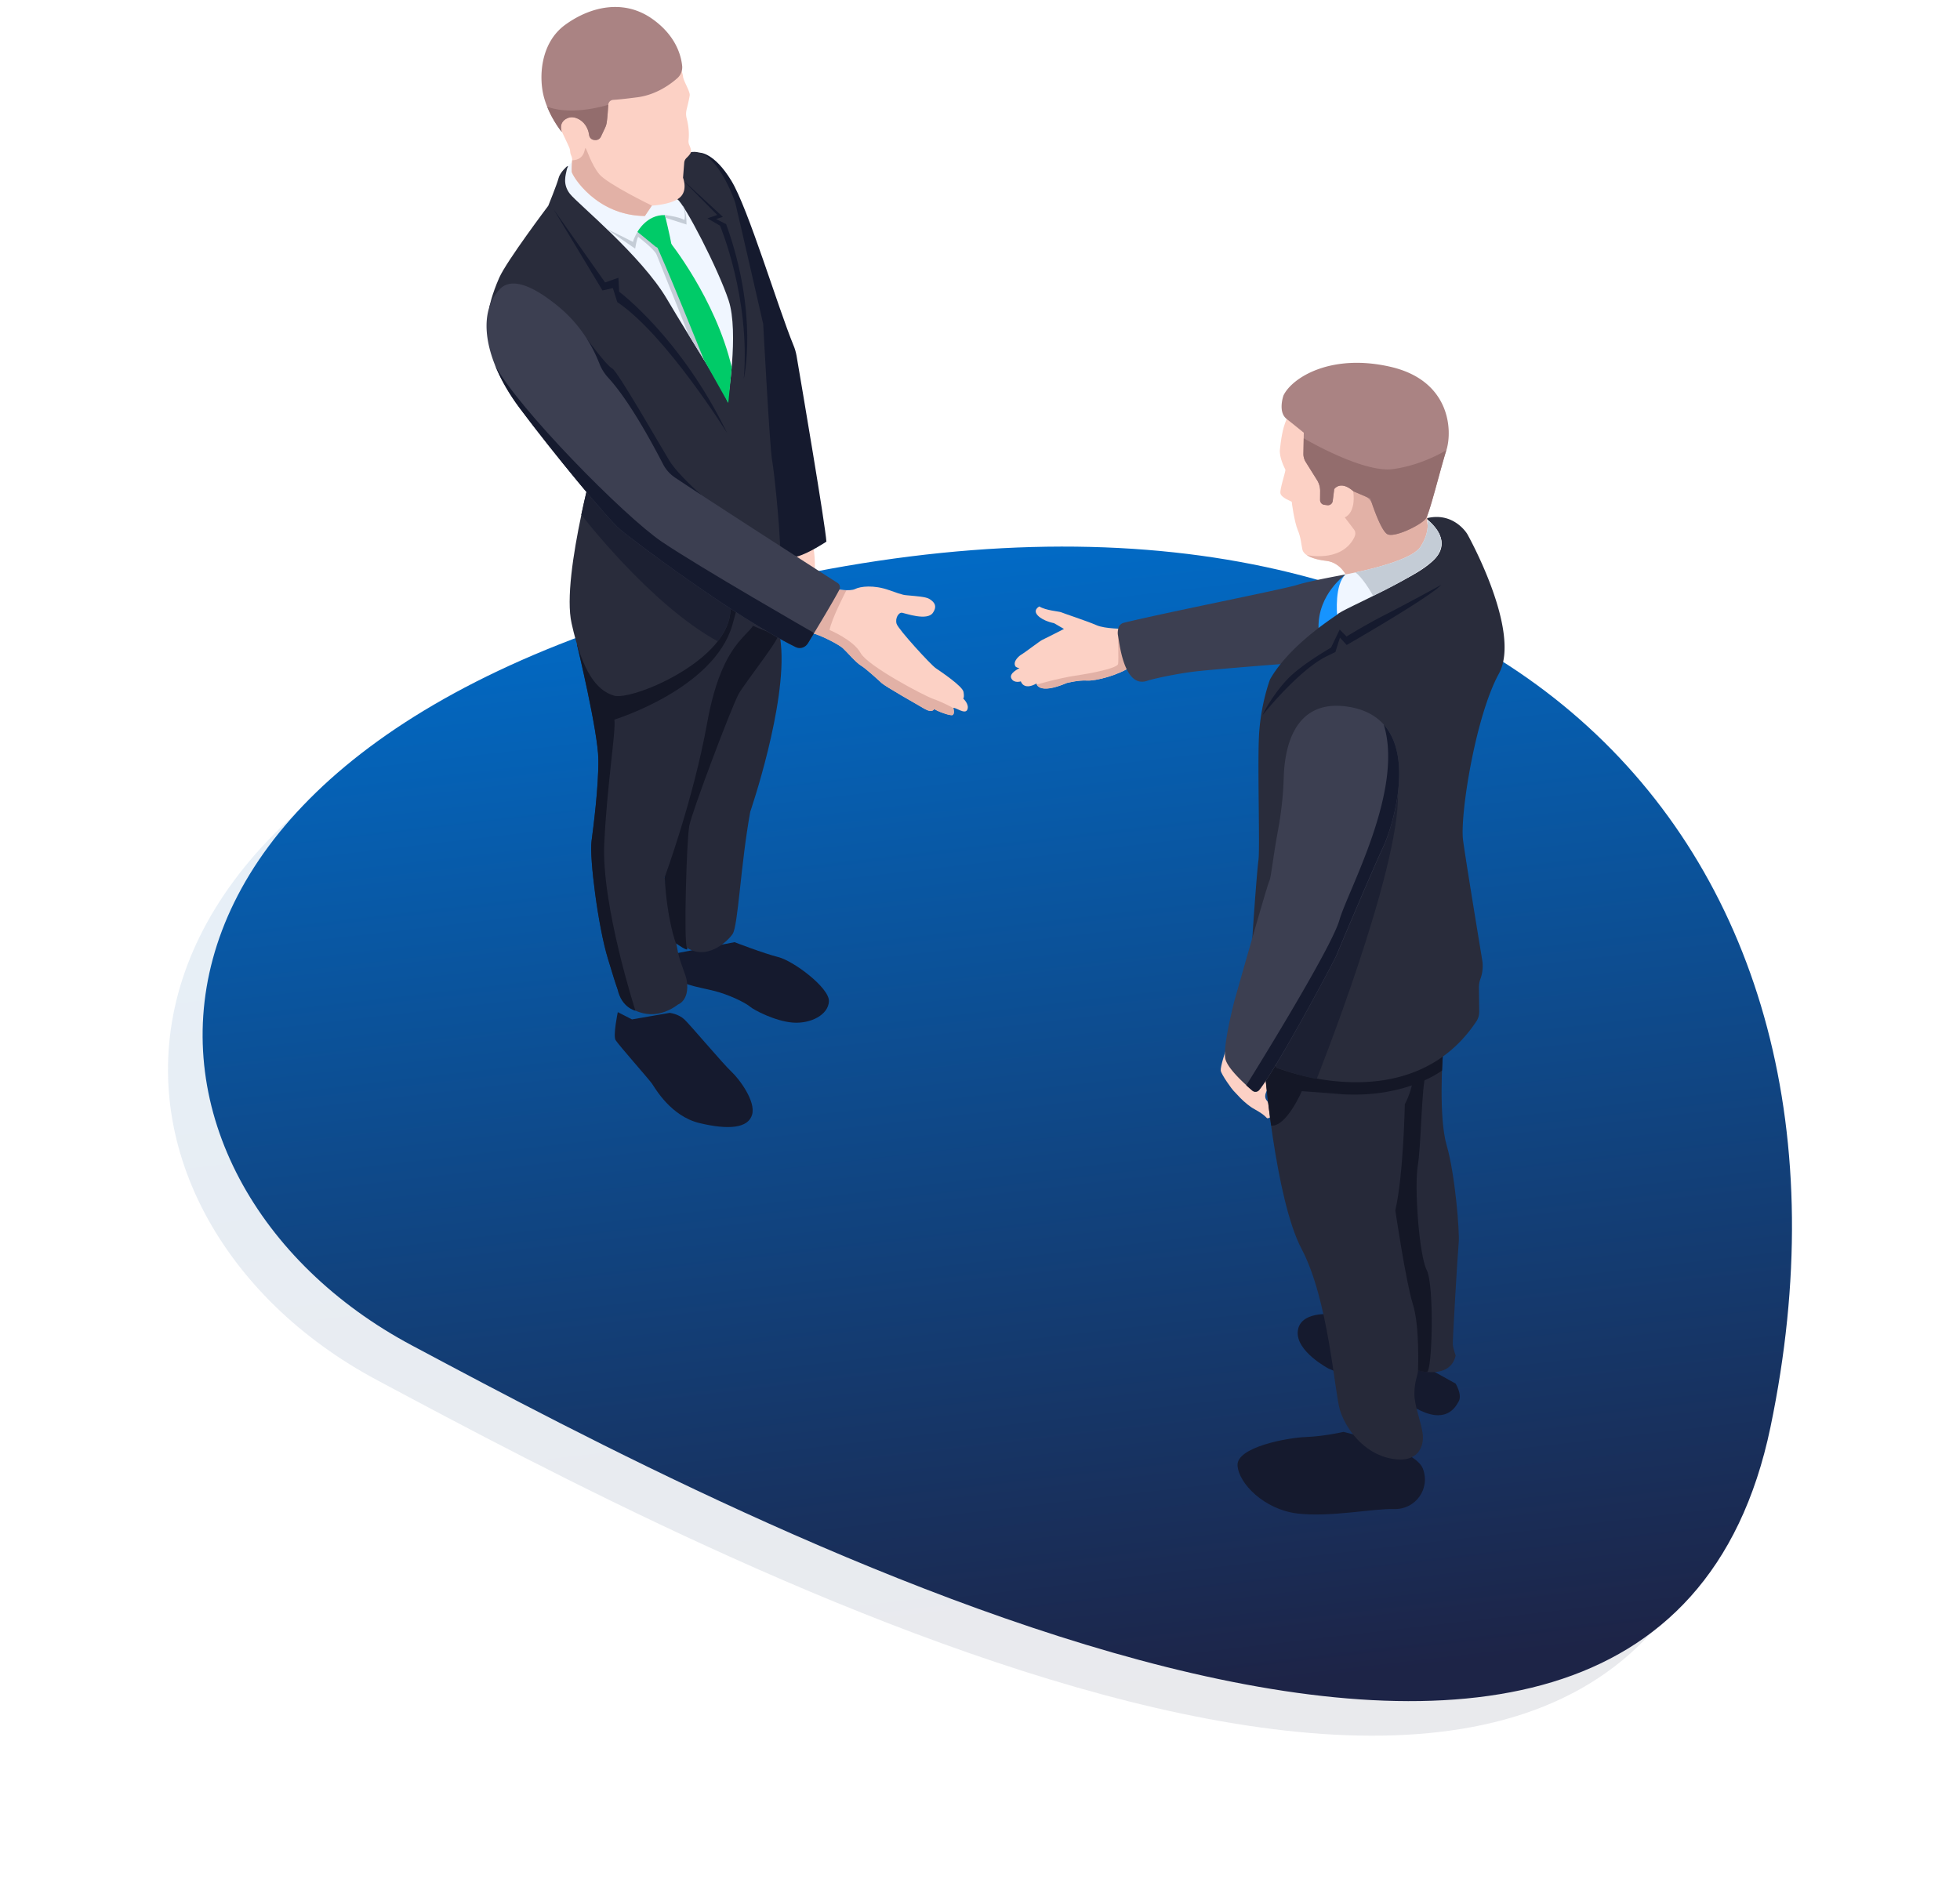 <svg width="280" height="272" fill="none" xmlns="http://www.w3.org/2000/svg">
    <g opacity=".1" filter="url(#filter0_d)">
        <path d="M53.825 193.171c-43.79-23.38-49.342-87.366 52.425-109.515 101.766-22.15 158.508 38.146 141.239 121.205-17.165 82.557-148.274 12.547-192.86-11.26l-.804-.43z" fill="url(#paint0_linear)"/>
    </g>
    <g filter="url(#filter1_d)">
        <path d="M58.835 188.232c-43.886-23.379-49.449-87.366 52.54-109.515 101.988-22.15 158.854 38.146 141.547 121.205-17.202 82.557-148.598 12.548-193.28-11.26l-.807-.43z" fill="url(#paint1_linear)"/>
    </g>
    <path d="M175.113 150.035s-.786 2.366-.723 2.928c.075.573 1.7 2.801 1.817 2.875.117.064 1.487 1.824 3.038 2.663 1.551.848 1.668 1.262 1.806 1.283.149.021.372-.127.372-.127s.234-1.613-.446-2.398c-.68-.785.34-1.941.34-1.941l-1.753-4.572-4.451-.711z" fill="#FCD1C5"/>
    <g filter="url(#filter2_d)">
        <path d="M191.929 200.594s-2.741.636-5.396.732c-2.656.095-9.88 1.453-9.742 4.042.138 2.599 3.846 6.322 8.541 6.884 4.696.563 10.762-.721 13.832-.636 3.059.085 5.226-2.917 4.09-5.803-1.137-2.875-11.325-5.219-11.325-5.219z" fill="#151A2E"/>
    </g>
    <g filter="url(#filter3_d)">
        <path d="M207.94 193.688s.967 1.57.457 2.525c-.521.954-1.881 3.341-6.13 1.007-4.239-2.323-12.461-5.664-12.461-5.664s-4.717-2.472-4.409-5.357c.308-2.875 4.696-2.419 4.696-2.419l17.847 9.908z" fill="#151A2E"/>
    </g>
    <path d="M160.665 89.844s-2.805.032-4.037-.52c-1.232-.552-4.823-1.729-5.046-1.846-.223-.116-2.199-.244-3.102-.827 0 0-1.009.488-.212 1.305.796.816 2.305 1.082 2.305 1.082l1.423.827s-2.879 1.475-3.134 1.58c-.254.107-2.666 1.942-2.91 2.059-.245.117-1.318.954-.903 1.686 0 0 .042.17.584.287 0 0-1.54.7-1.158 1.453.383.753 1.36.425 1.36.425s.372 1.357 2.231.307c0 0 .212 1.687 4.345-.074 0 0 1.668-.435 2.889-.35 1.222.085 4.536-.775 6.321-2.026 1.742-1.241-.956-5.368-.956-5.368z" fill="#FCD1C5"/>
    <path d="M155.279 97.238c1.222.085 4.536-.775 6.321-2.026 1.2-.838.361-2.981-.319-4.297-.839-.403-1.583-.742-1.583-.742s.128 4.084.032 4.689c-.095.615-3.782 1.336-6.151 1.686-2.369.35-5.471 1.263-5.481 1.263.18.371.977 1.177 4.281-.234.01.011 1.678-.424 2.9-.34z" fill="#E2B1A6"/>
    <path d="M193.118 81.92s-5.832 1.018-7.819 1.655c-1.922.615-18.643 3.914-24.762 5.41a1.055 1.055 0 00-.776.806c-.074.318-.117.7-.042 1.018.17.69.754 7.606 4.153 6.471 1.02-.34 4.016-.965 6.417-1.283 2.39-.318 12.61-1.103 12.61-1.103l17.284-9.877-7.065-3.097z" fill="#3C3F51"/>
    <path d="M180.605 152.231s1.541 19.052 5.344 26.234c3.846 7.277 4.695 20.495 5.471 23.009.786 2.525 3.261 6.153 7.277 6.928 4.005.774 4.727-1.857 4.557-3.437-.159-1.581-1.221-4.138-1.2-5.856.021-1.708.457-2.514.531-3.299 0 0 4.589 1.336 5.365-2.122 0 0-.351-1.008-.404-1.528-.053-.519.691-13.069.839-14.597.149-1.516-.51-9.791-1.71-13.886-1.19-4.063-.574-12.73-.574-12.73l-13.268-1.93-12.228 3.214z" fill="#262939"/>
    <path d="M202.137 152.305s-.117 2.971-1.445 5.463c0 0-.191 10.089-1.36 15.17 0 0 1.498 10.195 2.507 13.398 1.009 3.225.733 9.474.733 9.474s.521.191 1.275.222c.754.032 1.083-12.358-.032-14.565-1.105-2.196-1.774-11.934-1.275-14.915.5-2.96.531-11.467 1.148-12.963.605-1.496-.68-2.302-.68-2.302l-.871 1.018z" fill="#141726"/>
    <path d="M192.239 82.079s-3.984 2.758-3.878 7.638l2.933-.573c0-.01-.765-5.42.945-7.065z" fill="#1694FF"/>
    <path d="M192.367 156.379c8.806.339 13.64-3.427 13.64-3.427.042-1.209.106-1.994.106-1.994l-13.268-1.931-12.228 3.204s.308 3.766.978 8.593c2.156.244 4.376-4.912 4.376-4.912l6.045.424c-.011 0-8.467-.297.351.043z" fill="#141726"/>
    <path d="M182.306 152.528s19.037 7.787 28.608-6.598c.276-.414.404-.913.404-1.422l-.043-3.384c0-.435.064-.859.213-1.252a5.313 5.313 0 00.255-2.705c-.627-3.808-2.337-14.204-2.73-17.09-.478-3.532 1.752-17.683 5.109-23.815 3.315-6.047-4.514-19.965-4.514-19.965s-1.934-3.267-5.896-2.227c0 0 3.697 2.673 1.582 5.4-2.124 2.736-8.328 4.847-8.328 4.847s-11.516 5.686-15.531 12.751c0 0-1.403 3.671-1.594 8.338-.191 4.7.159 15.955-.064 17.514-.223 1.56-.988 12.189-.935 12.688.054.477 3.464 16.92 3.464 16.92z" fill="#292C3B"/>
    <path d="M188.106 154.141s11.909-29.841 11.601-40.831c-.308-10.768-17.019 21.449-17.019 21.449l-.372 17.759c-.01.01 3.602 1.347 5.79 1.623z" fill="#1C2032"/>
    <path d="M182.579 118.603c.457-2.472.733-4.954.808-7.437.116-4.328 1.476-11.52 9.422-10.152 11.197 1.931 6.077 17.334 4.802 20.018-1.285 2.695-6.406 14.788-6.671 15.467-.255.647-8.212 15.636-11.017 19.211a.685.685 0 01-.998.117c-1.105-.933-3.57-3.161-3.878-4.551-.393-1.803 1.307-8.306 1.307-8.306s4.61-16.337 4.982-17.1c.266-.573.5-3.268 1.243-7.267z" fill="#3C3F51"/>
    <path d="M192.43 82.428s-.861-2.036-2.932-2.28c-2.072-.244-3.24-.838-3.432-1.602-.191-.764-.191-1.687-.68-2.833-.478-1.145-.86-3.946-.849-4.01.01-.063-1.562-.572-1.626-1.262-.063-.69.797-3.15.712-3.342-.085-.19-.914-1.729-.775-2.906.138-1.178.318-2.886.966-4.318.659-1.432 5.227-10.173 16.647-5.4 11.494 4.796 2.475 14.332 3.484 20.612 0 0 .999 1.337-.934 3.533-1.934 2.196-7.416 2.588-10.581 3.808z" fill="#FCD1C5"/>
    <path d="M203.008 78.6c1.922-2.207.935-3.533.935-3.533-.139-.87-.085-1.804.085-2.79l-4.547.785s-6.576-6.047-6.162-2.864c.415 3.203-1.211 3.723-1.211 3.723l1.339 1.761c.34.456.127.976-.17 1.453-1.966 3.225-6.587 2.175-6.597 2.175.573.382 1.519.679 2.815.828 2.071.243 2.932 2.28 2.932 2.28 3.166-1.21 8.647-1.602 10.581-3.819z" fill="#E2B1A6"/>
    <path d="M183.355 56.502s-.839 2.345.446 3.352a229.778 229.778 0 012.454 1.974l-.053 2.98c-.01.425.106.85.34 1.22l1.594 2.546c.308.489.467 1.061.456 1.645l-.01 1.21c0 .36.255.657.605.7l.425.052a.693.693 0 00.776-.604l.212-1.687s.882-1.337 2.741.308l1.678.72c.468.203.829.595.999 1.083.446 1.305 1.413 3.883 2.157 4.317 1.009.595 5.003-1.379 5.556-2.27.541-.89 2.007-6.874 2.9-9.727.881-2.843.552-9.93-7.957-11.903-8.531-1.973-14.097 1.538-15.319 4.084z" fill="#AA8383"/>
    <path d="M203.711 74.048c.542-.89 2.008-6.874 2.9-9.727 0 0-3.346 2.132-7.638 2.705-4.302.573-12.727-4.403-12.727-4.403l-.042 2.186c-.011.424.106.848.34 1.22l1.593 2.546c.308.487.468 1.06.457 1.644l-.011 1.21c0 .36.255.657.606.7l.425.052a.693.693 0 00.775-.604l.213-1.687s.882-1.337 2.741.308l2.422 1.04s1.402 4.486 2.411 5.07c.988.605 4.983-1.369 5.535-2.26z" fill="#936D6D"/>
    <path d="M203.869 74.335s3.261 2.079 1.551 4.933c-1.721 2.864-13.8 7.797-14.405 8.54 0 0-.393-4.308 1.221-5.74 0 0 9.211-1.623 10.688-3.936 1.466-2.28.945-3.797.945-3.797z" fill="#F0F6FF"/>
    <path d="M203.87 74.335s.52 1.506-.946 3.797c-1.115 1.74-6.661 3.098-9.295 3.66 0 0 .967.563 2.539 3.342 3.718-1.835 8.244-4.212 9.242-5.877 1.721-2.833-1.54-4.922-1.54-4.922z" fill="#C4CCD6"/>
    <path d="M197.678 103.529c2.921 9.388-5.142 23.741-6.332 27.931-1.2 4.222-13.3 23.604-13.311 23.614.329.297.627.552.861.753a.685.685 0 00.998-.116c2.805-3.575 10.772-18.565 11.017-19.212.265-.689 5.386-12.783 6.671-15.467 1.052-2.153 4.547-12.528.096-17.503zM205.897 83.564s-5.396 2.949-8.02 4.275c-2.635 1.337-5.514 3.108-5.514 3.108l-.977-.997-1.243 2.588s-4.143 2.377-6.087 4.371c-1.955 2.005-3.453 4.636-3.665 5.24 0 0 5.216-6.545 9.284-8.454l1.095-.53.648-2.059.966 1.05c0 .011 11.856-6.81 13.513-8.592z" fill="#151A2E"/>
    <path d="M119.418 84.19s2.008.34 2.741-.032c.733-.371 2.656-.626 4.876.17 2.231.795 2.04.668 2.921.763.882.085 2.306.18 2.773.467.468.297 1.349.849.531 2.016s-3.877.074-4.376-.021c-.5-.096-1.042.785-.797 1.58.244.796 4.865 5.835 5.588 6.333.722.499 3.845 2.578 3.973 3.406.138.827-.043.944-.043.944s.914.817.585 1.58c-.319.764-1.743-.403-1.998-.233 0 0 .234.849-.116.997-.351.159-2.369-.626-2.614-.87 0 0-.234.647-1.391-.021-1.158-.668-5.578-3.182-6.098-3.66-.521-.477-2.263-2.079-2.975-2.514-.712-.424-1.954-1.899-2.571-2.472-.616-.573-3.357-1.962-4.408-2.164-1.031-.19 3.399-6.27 3.399-6.27z" fill="#FCD1C5"/>
    <path d="M122.944 93.302c-1.02-1.856-4.43-3.288-4.43-3.288.234-1.507 2.401-5.676 2.401-5.676-.754-.01-1.508-.138-1.508-.138s-4.43 6.068-3.389 6.27c1.052.201 3.792 1.591 4.408 2.164.617.573 1.849 2.037 2.571 2.472.723.424 2.454 2.037 2.975 2.514.52.477 4.94 2.981 6.098 3.66 1.158.668 1.391.021 1.391.021.245.244 2.263 1.029 2.614.87.35-.159.116-.997.116-.997s-1.423-.807-2.889-1.316c-1.445-.53-9.338-4.7-10.358-6.556z" fill="#E2B1A6"/>
    <path d="M116.101 77.517s.435 2.26.276 4.106c-.159 1.845-3.867-.573-3.729-.892.138-.318 1.764-3.108 1.764-3.108l1.689-.106z" fill="#FCD1C5"/>
    <path d="M99.922 21.813s2.061-.095 4.557 4.01c2.412 3.957 6.65 18.098 8.881 23.53.202.477.34.975.436 1.495.722 4.233 4.111 24.155 4.26 26.542 0 0-2.582 1.719-4.239 2.143l-3.644-1.21-3.59-36.1-5.822-19.062-.84-1.348z" fill="#151A2E"/>
    <g filter="url(#filter4_d)">
        <path d="M88.257 140.615s-.701 3.342-.319 3.989c.383.647 4.728 5.558 5.195 6.216.457.658 2.699 4.678 6.82 5.654 4.122.987 6.937.732 7.49-1.209.552-1.931-1.859-5.134-2.985-6.174-1.116-1.029-5.833-6.63-6.693-7.436-.86-.807-2.103-.934-2.103-.934l-5.376.934-2.029-1.04z" fill="#151A2E"/>
    </g>
    <g filter="url(#filter5_d)">
        <path d="M104.937 130.622s4.111 1.591 6.257 2.132c2.156.541 7.277 4.371 7.224 6.291-.053 1.931-2.582 3.257-5.142 3.066-2.56-.191-5.609-1.825-6.108-2.26-.5-.435-2.253-1.389-4.356-2.047-2.093-.658-5.482-.976-6.034-2.09-.552-1.114-.637-3.416-.637-3.416l8.796-1.676z" fill="#151A2E"/>
    </g>
    <path d="M95.642 129.922c.032-.202.17-.53.202-.668.191-1.019.01-5.145.01-5.145l-.902 1.241s.637 4.137 1.88 10.597c.319 1.645 1.18 3.331 1.296 4.265.372 2.769-1.264 3.31-1.264 3.31-3.346 2.514-6.194.997-7.224.191-1.03-.807-1.37-2.101-2.794-6.768-1.413-4.626-2.645-14.406-2.337-16.73.266-2.047 1.02-7.775.977-11.711-.032-3.915-3.049-16.411-3.049-16.411L94.9 89.674l8.509-4.402 6.469.986s.818-2.736 1.679 5.782c.871 8.646-4.377 23.943-4.377 23.943-1.381 7.574-1.731 16.283-2.518 17.461-.786 1.177-3.888 3.967-6.756 1.803-.531-.403-1.126-.817-1.445-1.241l-.818-4.084z" fill="#262939"/>
    <path d="M94.953 125.35s4.1-11.139 6.045-21.928c1.912-10.608 5.216-12.104 6.586-14.002 0 0 2.072.944 3.166 1.135.138.02.255.031.351.031.913-.031-4.579 6.8-5.567 8.55-.988 1.762-6.672 16.783-7.065 18.862-.393 2.079-.796 16.581-.34 17.408.457.828-1.572-.626-1.572-.626s-1.253-3.203-1.604-9.43z" fill="#141726"/>
    <path d="M105.585 85.611l-2.189-.329-8.51 4.403-12.46 2.419s3.017 12.496 3.049 16.411c.042 3.935-.712 9.664-.978 11.711-.308 2.302.924 12.104 2.337 16.729.617 2.016 1.03 3.405 1.392 4.403.563 2.63 2.55 3.055 2.55 3.055s-4.887-15.106-4.451-23.943c.424-8.709 1.678-15.965 1.444-17.652 0 0 14.193-4.36 16.849-13.504.414-1.443.733-2.663.967-3.703z" fill="#141726"/>
    <path d="M81.014 23.755s-1.009.848-1.221 1.708c-.224.87-1.466 3.935-1.466 3.935s-5.928 7.861-7.001 10.27c-1.073 2.418-1.424 4.221-1.424 4.221l15.712 19.318s-5.503 18.935-3.962 25.841c1.55 6.991 3.57 9.59 6.044 10.343 2.476.754 15.691-4.678 16.605-11.594.903-6.843.531-7.702.531-7.702s6.172 1.644 6.554.074c.383-1.57-.775-12.857-1.094-14.47-.319-1.612-1.264-19.412-1.264-19.412s-3.761-16.432-3.973-17.239c-.213-.806-2.55-6.98-5.556-7.33-3.007-.35-6.746 4.424-6.746 4.424l-11.739-2.387z" fill="#292C3B"/>
    <path d="M81.717 23.16s-.616.414-.754 1.104c-.127.69-.648 2.037.468 3.448 1.115 1.41 10.166 8.783 13.831 14.989 3.697 6.27 8.286 13.25 8.669 14.703 0 0 1.667-9.919.159-14.48-1.498-4.53-6.289-13.76-7.309-14.438-1.01-.69-7.234-1.273-7.234-1.273l-7.83-4.052z" fill="#F0F6FF"/>
    <path d="M91.065 33.132s-.488.807-.637 1.433c0 0-2.624-1.337-3.729-1.836l4.037 2.8s.234-1.463.436-1.686c0 0 2.305 1.761 2.624 2.535.329.785 4.578 11.457 4.578 11.457l2.231 3.65.574-.88-3.655-9.951s-2.06-3.13-2.092-3.204c-.032-.074-1.424-3.437-1.424-3.437l-2.943-.88z" fill="#C4CCD6"/>
    <path d="M91.063 33.132s1.338-2.493 3.93-2.397c0 0 .744 3.076.956 4.328 0 0-1.668.721-2.347.138-.68-.584-2.54-2.069-2.54-2.069z" fill="#00CB68"/>
    <path d="M95.546 34.395s6.66 8.2 8.987 18.097l-.489 5.103-3.505-6.238s-5.737-14.32-7.076-16.941c-1.317-2.6 2.083-.021 2.083-.021z" fill="#00CB68"/>
    <path d="M84.509 67.28c-.446 1.75-.967 3.925-1.466 6.26 0 .01 9.858 12.846 19.483 18.086.935-1.199 1.583-2.482 1.764-3.819.478-3.617.594-5.558.605-6.588l-11.186-8.475-9.2-5.464z" fill="#1C2032"/>
    <path d="M83.84 48.408s2.847 3.883 3.612 4.233c.765.35 6.926 11.139 8.17 13.175 1.253 2.037 4.567 4.901 4.567 4.901l-3.134.308-12.28-16.453-.935-6.164z" fill="#151A2E"/>
    <path d="M85.582 51.835C84.35 48.726 82.406 46 79.92 43.92c-2.837-2.366-6.555-4.678-8.52-2.6-3.453 3.65-1.987 10.524 2.826 16.964 4.865 6.513 12.525 15.774 14.33 17.333 1.732 1.496 16.594 12.656 25.114 16.836.637.307 1.37.074 1.753-.552 1.179-1.941 3.612-5.972 4.483-7.638a.736.736 0 00-.245-.965c-3.112-1.995-18.665-11.988-23.264-15.085a5.181 5.181 0 01-1.679-1.9c-1.35-2.62-4.802-9.08-7.85-12.368a6.475 6.475 0 01-1.254-2.037.517.517 0 00-.032-.074z" fill="#3C3F51"/>
    <path d="M97.023 25.219l5.44 5.495-1.403.488 1.796 1.04s4.355 10.268 3.399 21.895c0 0 2.157-9.145-2.518-22.108l-1.444-.732.977-.308-6.247-5.77z" fill="#151A2E"/>
    <path d="M81.6 22.227c.095.212.148.445.137.679-.042.488-.095 1.305-.053 1.655.064.52 3.474 6.248 10.443 6.3 0 0 .839-1.24.998-1.484 0 0 2.816-.127 3.995-1.156 1.179-1.019.456-2.822.456-2.822l.17-2.154c.022-.265.139-.498.33-.679.244-.233.573-.583.637-.838.064-.254-.106-.7-.244-1.008a1.268 1.268 0 01-.106-.657c.063-.541.117-1.698-.266-3.14a2.582 2.582 0 01-.01-1.273c.17-.69.414-1.698.446-2.058.042-.563-.914-2.058-.957-2.652-.042-.594-.86-2.589-.86-2.589S91.532-1.259 83.171 2.9c-8.424 4.19-4.037 13.186-2.996 15.732 0 0 1.01 2.079 1.18 2.535.148.403.042.615.244 1.06z" fill="#FCD1C5"/>
    <path d="M97.448 9.38a2.084 2.084 0 01-.701 1.804c-1.01.891-3.028 2.366-5.695 2.716-1.88.244-2.9.34-3.463.37a.744.744 0 00-.69.701c-.043.7-.106 1.761-.213 2.472a3.221 3.221 0 01-.244.827l-.595 1.263a.842.842 0 01-.807.477L84.9 20a.803.803 0 01-.733-.7l-.01-.054c-.128-.986-.712-1.867-1.594-2.28-.446-.213-.956-.308-1.455-.096-1.445.594-.84 1.994-.84 1.994s-1.752-2.1-2.538-4.89c-.786-2.79-.606-7.818 3.038-10.45 3.623-2.62 8.36-3.68 12.397-.837 3.336 2.344 4.122 5.166 4.282 6.693z" fill="#AA8383"/>
    <path d="M83.66 21.156c-.181-.223.053 1.697-1.923 1.75-.043.488-.096 1.305-.053 1.655.063.52 3.473 6.248 10.442 6.301 0 0 .84-1.241.999-1.485 0 0-6.395-3.098-7.532-4.509-1.126-1.4-1.753-3.49-1.934-3.712z" fill="#E2B1A6"/>
    <path d="M94.984 30.724s1.902.212 2.784.69c0 0 .255-.987-.255-2.048 0 0 .563.457.563 2.716 0 0-2.783-.902-2.996-.965l-.096-.393z" fill="#C4CCD6"/>
    <path d="M116.176 90.374s-16.137-9.26-21.608-12.952c-5.428-3.67-20.715-19.244-23.85-25.248.808 2.005 1.987 4.074 3.506 6.11C79.09 64.798 86.75 74.06 88.555 75.618c1.732 1.496 16.594 12.656 25.114 16.836.637.307 1.37.074 1.753-.552l.807-1.337-.053-.19zM79.07 29.886l7.373 10.47 1.901-.668.107 1.995s8.828 6.566 15.425 20.198c0 0-8.733-14.046-15.69-18.713l-.638-2.005-1.477.34-7-11.617z" fill="#151A2E"/>
    <path d="M78.402 15.321c-.085-.032-.16-.042-.234-.063.86 2.132 2.093 3.606 2.093 3.606s-.595-1.4.839-1.994c.5-.212 1.01-.117 1.455.095.882.414 1.456 1.295 1.594 2.281l.01.053c.054.382.351.669.733.7l.139.011c.34.021.658-.16.807-.477l.595-1.263c.127-.265.212-.54.244-.827.096-.711.17-1.772.213-2.472.01 0-4.908 1.591-8.488.35z" fill="#936D6D"/>
    <defs>
        <filter id="filter0_d" x="0" y="59.036" width="274.559" height="212.963" filterUnits="userSpaceOnUse" color-interpolation-filters="sRGB">
            <feFlood flood-opacity="0" result="BackgroundImageFix"/>
            <feColorMatrix in="SourceAlpha" values="0 0 0 0 0 0 0 0 0 0 0 0 0 0 0 0 0 0 127 0"/>
            <feOffset dy="4"/>
            <feGaussianBlur stdDeviation="12"/>
            <feColorMatrix values="0 0 0 0 0 0 0 0 0 0.312 0 0 0 0 0.579 0 0 0 0.1 0"/>
            <feBlend in2="BackgroundImageFix" result="effect1_dropShadow"/>
            <feBlend in="SourceGraphic" in2="effect1_dropShadow" result="shape"/>
        </filter>
        <filter id="filter1_d" x="4.945" y="54.098" width="275.053" height="212.963" filterUnits="userSpaceOnUse" color-interpolation-filters="sRGB">
            <feFlood flood-opacity="0" result="BackgroundImageFix"/>
            <feColorMatrix in="SourceAlpha" values="0 0 0 0 0 0 0 0 0 0 0 0 0 0 0 0 0 0 127 0"/>
            <feOffset dy="4"/>
            <feGaussianBlur stdDeviation="12"/>
            <feColorMatrix values="0 0 0 0 0 0 0 0 0 0.312 0 0 0 0 0.579 0 0 0 0.1 0"/>
            <feBlend in2="BackgroundImageFix" result="effect1_dropShadow"/>
            <feBlend in="SourceGraphic" in2="effect1_dropShadow" result="shape"/>
        </filter>
        <filter id="filter2_d" x="170.789" y="198.594" width="38.772" height="23.801" filterUnits="userSpaceOnUse" color-interpolation-filters="sRGB">
            <feFlood flood-opacity="0" result="BackgroundImageFix"/>
            <feColorMatrix in="SourceAlpha" values="0 0 0 0 0 0 0 0 0 0 0 0 0 0 0 0 0 0 127 0"/>
            <feOffset dy="4"/>
            <feGaussianBlur stdDeviation="3"/>
            <feColorMatrix values="0 0 0 0 0.125 0 0 0 0 0.143 0 0 0 0 0.237 0 0 0 0.5 0"/>
            <feBlend in2="BackgroundImageFix" result="effect1_dropShadow"/>
            <feBlend in="SourceGraphic" in2="effect1_dropShadow" result="shape"/>
        </filter>
        <filter id="filter3_d" x="179.383" y="181.753" width="35.162" height="26.46" filterUnits="userSpaceOnUse" color-interpolation-filters="sRGB">
            <feFlood flood-opacity="0" result="BackgroundImageFix"/>
            <feColorMatrix in="SourceAlpha" values="0 0 0 0 0 0 0 0 0 0 0 0 0 0 0 0 0 0 127 0"/>
            <feOffset dy="4"/>
            <feGaussianBlur stdDeviation="3"/>
            <feColorMatrix values="0 0 0 0 0.125 0 0 0 0 0.143 0 0 0 0 0.237 0 0 0 0.5 0"/>
            <feBlend in2="BackgroundImageFix" result="effect1_dropShadow"/>
            <feBlend in="SourceGraphic" in2="effect1_dropShadow" result="shape"/>
        </filter>
        <filter id="filter4_d" x="81.824" y="138.615" width="31.7" height="28.422" filterUnits="userSpaceOnUse" color-interpolation-filters="sRGB">
            <feFlood flood-opacity="0" result="BackgroundImageFix"/>
            <feColorMatrix in="SourceAlpha" values="0 0 0 0 0 0 0 0 0 0 0 0 0 0 0 0 0 0 127 0"/>
            <feOffset dy="4"/>
            <feGaussianBlur stdDeviation="3"/>
            <feColorMatrix values="0 0 0 0 0.125 0 0 0 0 0.143 0 0 0 0 0.237 0 0 0 0.5 0"/>
            <feBlend in2="BackgroundImageFix" result="effect1_dropShadow"/>
            <feBlend in="SourceGraphic" in2="effect1_dropShadow" result="shape"/>
        </filter>
        <filter id="filter5_d" x="90.141" y="128.622" width="34.277" height="23.507" filterUnits="userSpaceOnUse" color-interpolation-filters="sRGB">
            <feFlood flood-opacity="0" result="BackgroundImageFix"/>
            <feColorMatrix in="SourceAlpha" values="0 0 0 0 0 0 0 0 0 0 0 0 0 0 0 0 0 0 127 0"/>
            <feOffset dy="4"/>
            <feGaussianBlur stdDeviation="3"/>
            <feColorMatrix values="0 0 0 0 0.125 0 0 0 0 0.143 0 0 0 0 0.237 0 0 0 0.5 0"/>
            <feBlend in2="BackgroundImageFix" result="effect1_dropShadow"/>
            <feBlend in="SourceGraphic" in2="effect1_dropShadow" result="shape"/>
        </filter>
        <linearGradient id="paint0_linear" x1="137.485" y1="70.423" x2="157.74" y2="243.936" gradientUnits="userSpaceOnUse">
            <stop stop-color="#006ECC"/>
            <stop offset="1" stop-color="#1D2447"/>
        </linearGradient>
        <linearGradient id="paint1_linear" x1="142.678" y1="65.484" x2="162.89" y2="239.008" gradientUnits="userSpaceOnUse">
            <stop stop-color="#006ECC"/>
            <stop offset="1" stop-color="#1D2447"/>
        </linearGradient>
    </defs>
</svg>
